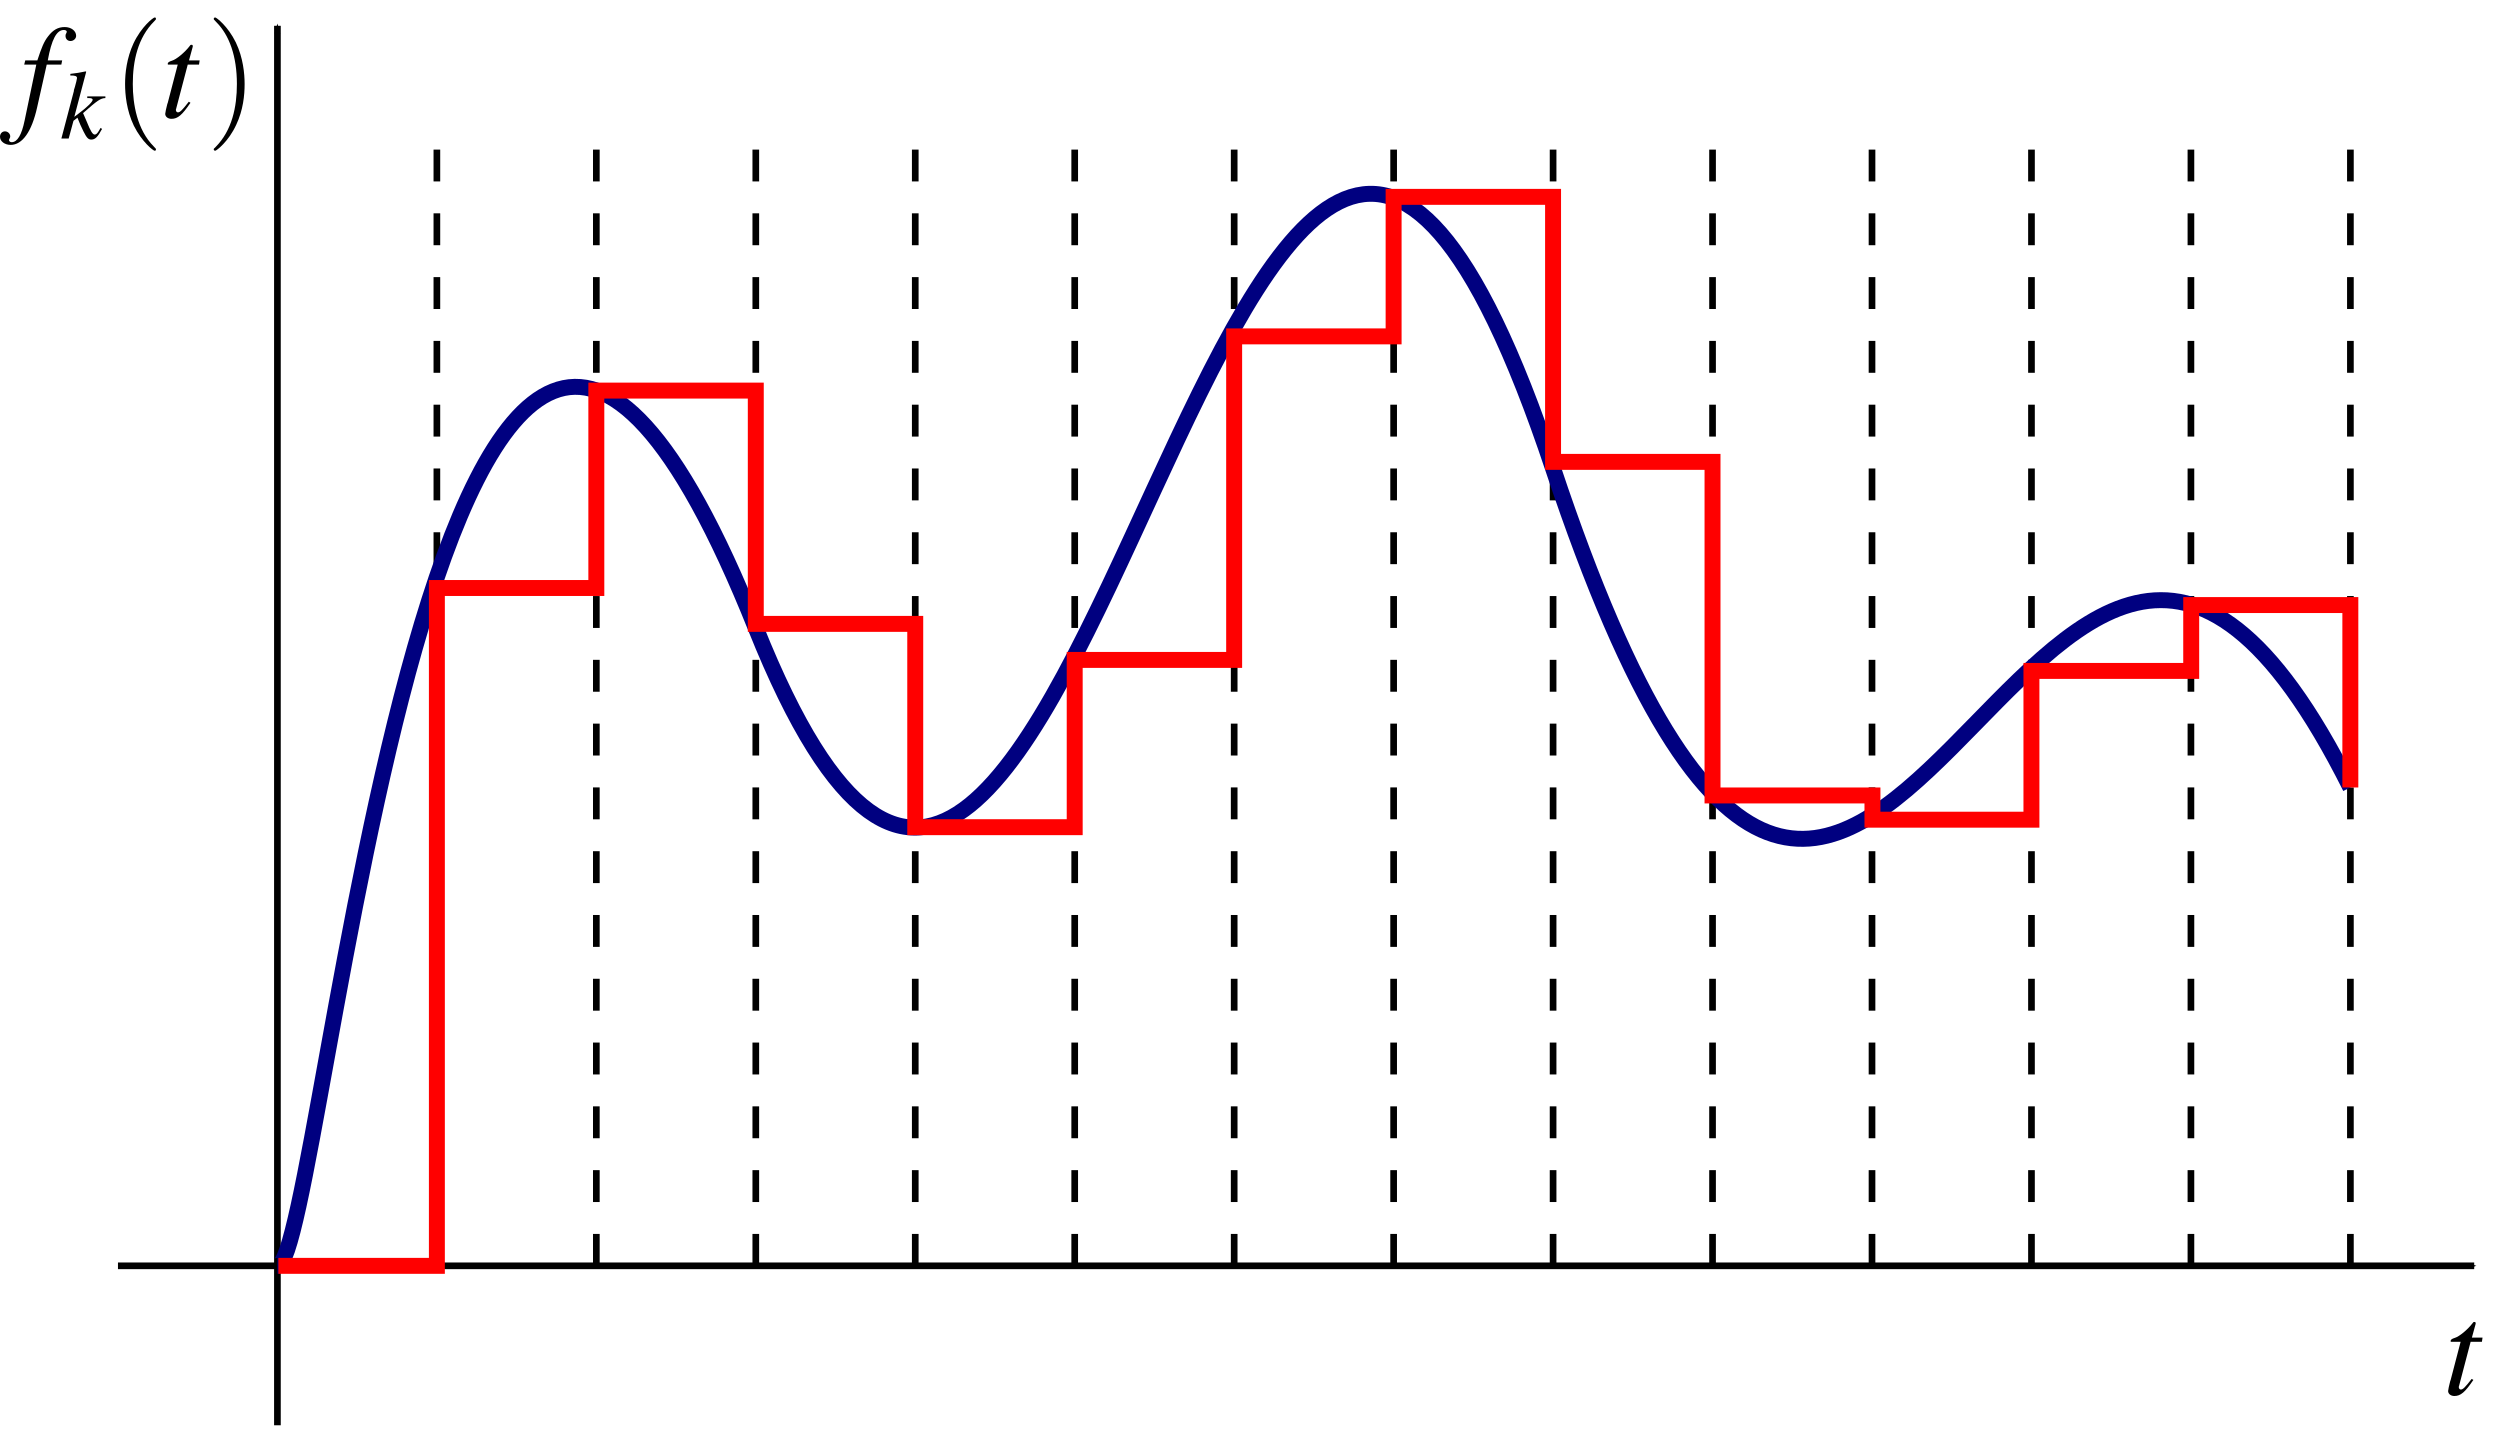 <?xml version="1.0" encoding="UTF-8" standalone="no"?>
<!-- Created with Inkscape (http://www.inkscape.org/) -->
<svg
   xmlns:ns0="http://www.iki.fi/pav/software/textext/"
   xmlns:dc="http://purl.org/dc/elements/1.1/"
   xmlns:cc="http://creativecommons.org/ns#"
   xmlns:rdf="http://www.w3.org/1999/02/22-rdf-syntax-ns#"
   xmlns:svg="http://www.w3.org/2000/svg"
   xmlns="http://www.w3.org/2000/svg"
   xmlns:xlink="http://www.w3.org/1999/xlink"
   xmlns:sodipodi="http://sodipodi.sourceforge.net/DTD/sodipodi-0.dtd"
   xmlns:inkscape="http://www.inkscape.org/namespaces/inkscape"
   width="187.262"
   height="107.358"
   id="svg4288"
   sodipodi:version="0.32"
   inkscape:version="0.46"
   version="1.0"
   sodipodi:docname="zoh.svg"
   inkscape:output_extension="org.inkscape.output.svg.inkscape">
  <sodipodi:namedview
     id="base"
     pagecolor="#ffffff"
     bordercolor="#666666"
     borderopacity="1.0"
     inkscape:pageopacity="0.0"
     inkscape:pageshadow="2"
     inkscape:zoom="3.3327489"
     inkscape:cx="65.622979"
     inkscape:cy="48.083539"
     inkscape:document-units="px"
     inkscape:current-layer="layer1"
     showgrid="false"
     inkscape:window-width="1280"
     inkscape:window-height="725"
     inkscape:window-x="0"
     inkscape:window-y="25" />
  <defs
     id="defs4290">
    <marker
       inkscape:stockid="Arrow1Mend"
       orient="auto"
       refY="0.0"
       refX="0.0"
       id="Arrow1Mend"
       style="overflow:visible;">
      <path
         id="path3716"
         d="M 0.0,0.0 L 5.0,-5.0 L -12.5,0.0 L 5.0,5.0 L 0.0,0.0 z "
         style="fill-rule:evenodd;stroke:#000000;stroke-width:1.0pt;marker-start:none;"
         transform="scale(0.4) rotate(180) translate(10,0)" />
    </marker>
    <marker
       inkscape:stockid="Arrow1Lend"
       orient="auto"
       refY="0.0"
       refX="0.0"
       id="Arrow1Lend"
       style="overflow:visible;">
      <path
         id="path3710"
         d="M 0.0,0.0 L 5.0,-5.0 L -12.5,0.0 L 5.0,5.0 L 0.0,0.0 z "
         style="fill-rule:evenodd;stroke:#000000;stroke-width:1.0pt;marker-start:none;"
         transform="scale(0.8) rotate(180) translate(12.5,0)" />
    </marker>
    <inkscape:perspective
       sodipodi:type="inkscape:persp3d"
       inkscape:vp_x="0 : 167.5 : 1"
       inkscape:vp_y="0 : 1000 : 0"
       inkscape:vp_z="585 : 167.5 : 1"
       inkscape:persp3d-origin="292.5 : 111.66667 : 1"
       id="perspective2519" />
  </defs>
  <g
     inkscape:label="Ebene 1"
     inkscape:groupmode="layer"
     id="layer1"
     transform="translate(-95.876,-162.459)">
    <line
       style="fill:none;fill-opacity:0;stroke:#000000;stroke-width:0.5;marker-end:url(#Arrow1Mend)"
       x1="104.712"
       y1="257.275"
       x2="281.205"
       y2="257.275"
       id="line4241" />
    <line
       style="fill:none;fill-opacity:0;stroke:#000000;stroke-width:0.5;marker-end:url(#Arrow1Mend)"
       x1="116.656"
       y1="269.219"
       x2="116.656"
       y2="164.391"
       id="line4245" />
    <line
       style="fill:none;fill-opacity:0;stroke:#000000;stroke-width:0.5;stroke-dasharray:2.389"
       x1="128.6"
       y1="257.275"
       x2="128.6"
       y2="173.665"
       id="line4249" />
    <line
       style="fill:none;fill-opacity:0;stroke:#000000;stroke-width:0.5;stroke-dasharray:2.389"
       x1="140.544"
       y1="257.275"
       x2="140.544"
       y2="173.665"
       id="line4251" />
    <line
       style="fill:none;fill-opacity:0;stroke:#000000;stroke-width:0.5;stroke-dasharray:2.389"
       x1="152.489"
       y1="257.275"
       x2="152.489"
       y2="173.665"
       id="line4253" />
    <line
       style="fill:none;fill-opacity:0;stroke:#000000;stroke-width:0.5;stroke-dasharray:2.389"
       x1="164.433"
       y1="257.275"
       x2="164.433"
       y2="173.665"
       id="line4255" />
    <line
       style="fill:none;fill-opacity:0;stroke:#000000;stroke-width:0.5;stroke-dasharray:2.389"
       x1="176.377"
       y1="257.275"
       x2="176.377"
       y2="173.665"
       id="line4257" />
    <line
       style="fill:none;fill-opacity:0;stroke:#000000;stroke-width:0.5;stroke-dasharray:2.389"
       x1="188.322"
       y1="257.275"
       x2="188.322"
       y2="173.665"
       id="line4259" />
    <line
       style="fill:none;fill-opacity:0;stroke:#000000;stroke-width:0.5;stroke-dasharray:2.389"
       x1="200.266"
       y1="257.275"
       x2="200.266"
       y2="173.665"
       id="line4261" />
    <line
       style="fill:none;fill-opacity:0;stroke:#000000;stroke-width:0.5;stroke-dasharray:2.389"
       x1="212.21"
       y1="257.275"
       x2="212.21"
       y2="173.665"
       id="line4263" />
    <line
       style="fill:none;fill-opacity:0;stroke:#000000;stroke-width:0.5;stroke-dasharray:2.389"
       x1="224.154"
       y1="257.275"
       x2="224.154"
       y2="173.665"
       id="line4265" />
    <line
       style="fill:none;fill-opacity:0;stroke:#000000;stroke-width:0.5;stroke-dasharray:2.389"
       x1="236.099"
       y1="257.275"
       x2="236.099"
       y2="173.665"
       id="line4267" />
    <line
       style="fill:none;fill-opacity:0;stroke:#000000;stroke-width:0.5;stroke-dasharray:2.389"
       x1="248.043"
       y1="257.275"
       x2="248.043"
       y2="173.665"
       id="line4269" />
    <line
       style="fill:none;fill-opacity:0;stroke:#000000;stroke-width:0.5;stroke-dasharray:2.389"
       x1="259.987"
       y1="257.275"
       x2="259.987"
       y2="173.665"
       id="line4271" />
    <line
       style="fill:none;fill-opacity:0;stroke:#000000;stroke-width:0.5;stroke-dasharray:2.389"
       x1="271.932"
       y1="257.275"
       x2="271.932"
       y2="173.665"
       id="line4273" />
    <path
       style="fill:none;fill-opacity:0;stroke:#000080;stroke-width:1.194"
       d="M 116.656,257.275 C 120.225,257.275 128.6,149.776 152.489,209.498 C 176.377,269.219 188.322,125.888 212.21,197.554 C 236.099,269.219 248.043,173.665 271.932,221.442"
       id="path4277" />
    <polyline
       transform="matrix(11.944,0,0,11.944,104.712,328.941)"
       style="fill:none;fill-opacity:0;stroke:#ff0000;stroke-width:0.1"
       points="1.006,-6 2,-6 2,-10.251 3,-10.251 3,-11.489 4,-11.489 4,-10.026 5,-10.026 5,-8.751 6,-8.751 6,-9.8 7,-9.8 7,-11.829 8,-11.829 8,-12.704 9,-12.704 9,-11.042 10,-11.042 10,-8.95 11.003,-8.95 11.003,-8.798 12,-8.798 12,-9.731 13.002,-9.731 13.002,-10.144 14,-10.144 14,-9 14,-9 "
       id="polyline4279" />
    <g
       ns0:text="$f_k(t)$"
       ns0:preamble="/home/diogo/.inkscape/extensions/preambulo_inkscape.tex"
       transform="translate(-127.581,36.486)"
       id="g2523">
      <defs
         id="defs2525">
        <g
           id="g2527">
          <symbol
             overflow="visible"
             id="textext-0cdd0e5f-0"
             style="overflow:visible">
            <path
               style="stroke:none"
               d=""
               id="path2530" />
          </symbol>
          <symbol
             overflow="visible"
             id="textext-0cdd0e5f-1"
             style="overflow:visible">
            <path
               style="stroke:none"
               d="M 3.047,-0.797 L 2.938,-0.609 C 2.812,-0.391 2.719,-0.297 2.609,-0.297 C 2.453,-0.297 2.297,-0.547 2.016,-1.25 C 1.969,-1.344 1.859,-1.609 1.734,-1.906 C 2.828,-2.875 3.047,-3.016 3.406,-3.031 L 3.406,-3.156 L 2.047,-3.156 L 2.047,-3.031 L 2.172,-3.031 C 2.359,-3.031 2.453,-2.984 2.453,-2.906 C 2.453,-2.766 2.094,-2.391 1.406,-1.875 C 1.297,-1.797 1.203,-1.719 1.078,-1.625 L 1.969,-5 L 1.938,-5.031 C 1.5,-4.938 1.219,-4.891 0.781,-4.844 L 0.781,-4.719 C 1.141,-4.734 1.281,-4.672 1.281,-4.531 C 1.266,-4.406 1.219,-4.219 1.125,-3.875 C 1.094,-3.766 1.062,-3.688 1.047,-3.625 L 1.047,-3.562 L 0.109,0 L 0.656,0 L 1.016,-1.328 L 1.312,-1.562 C 1.438,-1.234 1.625,-0.797 1.766,-0.531 C 2,-0.062 2.125,0.078 2.344,0.078 C 2.641,0.078 2.828,-0.109 3.156,-0.719 L 3.047,-0.797 z"
               id="path2533" />
          </symbol>
          <symbol
             overflow="visible"
             id="textext-0cdd0e5f-2"
             style="overflow:visible">
            <path
               style="stroke:none"
               d=""
               id="path2536" />
          </symbol>
          <symbol
             overflow="visible"
             id="textext-0cdd0e5f-3"
             style="overflow:visible">
            <path
               style="stroke:none"
               d="M 3.297,2.391 C 3.297,2.359 3.297,2.344 3.125,2.172 C 1.891,0.922 1.562,-0.969 1.562,-2.5 C 1.562,-4.234 1.938,-5.969 3.172,-7.203 C 3.297,-7.328 3.297,-7.344 3.297,-7.375 C 3.297,-7.453 3.266,-7.484 3.203,-7.484 C 3.094,-7.484 2.203,-6.797 1.609,-5.531 C 1.109,-4.438 0.984,-3.328 0.984,-2.5 C 0.984,-1.719 1.094,-0.516 1.641,0.625 C 2.25,1.844 3.094,2.5 3.203,2.5 C 3.266,2.5 3.297,2.469 3.297,2.391 z"
               id="path2539" />
          </symbol>
          <symbol
             overflow="visible"
             id="textext-0cdd0e5f-4"
             style="overflow:visible">
            <path
               style="stroke:none"
               d="M 2.875,-2.5 C 2.875,-3.266 2.766,-4.469 2.219,-5.609 C 1.625,-6.828 0.766,-7.484 0.672,-7.484 C 0.609,-7.484 0.562,-7.438 0.562,-7.375 C 0.562,-7.344 0.562,-7.328 0.75,-7.141 C 1.734,-6.156 2.297,-4.578 2.297,-2.5 C 2.297,-0.781 1.938,0.969 0.703,2.219 C 0.562,2.344 0.562,2.359 0.562,2.391 C 0.562,2.453 0.609,2.5 0.672,2.5 C 0.766,2.5 1.672,1.812 2.25,0.547 C 2.766,-0.547 2.875,-1.656 2.875,-2.5 z"
               id="path2542" />
          </symbol>
          <symbol
             overflow="visible"
             id="textext-0cdd0e5f-5"
             style="overflow:visible">
            <path
               style="stroke:none"
               d=""
               id="path2545" />
          </symbol>
          <symbol
             overflow="visible"
             id="textext-0cdd0e5f-6"
             style="overflow:visible">
            <path
               style="stroke:none"
               d="M 0.344,-3.953 L 1.25,-3.953 L 0.375,0.234 C 0.156,1.312 -0.172,1.859 -0.594,1.859 C -0.719,1.859 -0.797,1.781 -0.797,1.688 C -0.797,1.672 -0.781,1.641 -0.75,1.578 C -0.719,1.531 -0.703,1.484 -0.703,1.422 C -0.703,1.219 -0.891,1.047 -1.094,1.047 C -1.312,1.047 -1.469,1.219 -1.469,1.453 C -1.469,1.797 -1.109,2.062 -0.672,2.062 C 0.203,2.062 0.906,1.078 1.312,-0.75 L 2.031,-3.953 L 3.125,-3.953 L 3.188,-4.266 L 2.109,-4.266 C 2.391,-5.828 2.766,-6.547 3.312,-6.547 C 3.453,-6.547 3.531,-6.484 3.531,-6.422 C 3.531,-6.391 3.531,-6.375 3.5,-6.312 C 3.453,-6.234 3.438,-6.188 3.438,-6.109 C 3.438,-5.875 3.594,-5.719 3.812,-5.719 C 4.031,-5.719 4.234,-5.891 4.234,-6.109 C 4.234,-6.484 3.859,-6.766 3.375,-6.766 C 2.875,-6.766 2.5,-6.547 2.141,-6.078 C 1.828,-5.688 1.641,-5.219 1.328,-4.266 L 0.422,-4.266 L 0.344,-3.953 z"
               id="path2548" />
          </symbol>
          <symbol
             overflow="visible"
             id="textext-0cdd0e5f-7"
             style="overflow:visible">
            <path
               style="stroke:none"
               d="M 2.953,-4.266 L 2.156,-4.266 L 2.438,-5.297 C 2.438,-5.312 2.438,-5.328 2.438,-5.344 C 2.438,-5.406 2.406,-5.438 2.359,-5.438 C 2.297,-5.438 2.266,-5.438 2.219,-5.359 C 1.828,-4.844 1.203,-4.344 0.891,-4.25 C 0.641,-4.172 0.562,-4.109 0.562,-4 C 0.562,-4 0.562,-3.984 0.578,-3.953 L 1.312,-3.953 L 0.594,-1.203 C 0.578,-1.109 0.562,-1.094 0.531,-1 C 0.453,-0.703 0.375,-0.344 0.375,-0.266 C 0.375,-0.047 0.578,0.109 0.844,0.109 C 1.312,0.109 1.641,-0.172 2.266,-1.094 L 2.141,-1.172 C 1.641,-0.531 1.484,-0.375 1.328,-0.375 C 1.234,-0.375 1.172,-0.453 1.172,-0.578 C 1.172,-0.594 1.172,-0.594 1.188,-0.625 L 2.062,-3.953 L 2.906,-3.953 L 2.953,-4.266 z"
               id="path2551" />
          </symbol>
        </g>
      </defs>
      <g
         id="textext-0cdd0e5f-8">
        <g
           style="fill:#000000;fill-opacity:1"
           id="g2554">
          <use
             xlink:href="#textext-0cdd0e5f-6"
             x="224.926"
             y="134.765"
             id="use2556"
             width="187.262"
             height="107.358" />
        </g>
        <g
           style="fill:#000000;fill-opacity:1"
           id="g2558">
          <use
             xlink:href="#textext-0cdd0e5f-1"
             x="227.945"
             y="136.35"
             id="use2560"
             width="187.262"
             height="107.358" />
        </g>
        <g
           style="fill:#000000;fill-opacity:1"
           id="g2562">
          <use
             xlink:href="#textext-0cdd0e5f-3"
             x="231.842"
             y="134.765"
             id="use2564"
             width="187.262"
             height="107.358" />
        </g>
        <g
           style="fill:#000000;fill-opacity:1"
           id="g2566">
          <use
             xlink:href="#textext-0cdd0e5f-7"
             x="235.458"
             y="134.765"
             id="use2568"
             width="187.262"
             height="107.358" />
        </g>
        <g
           style="fill:#000000;fill-opacity:1"
           id="g2570">
          <use
             xlink:href="#textext-0cdd0e5f-4"
             x="238.905"
             y="134.765"
             id="use2572"
             width="187.262"
             height="107.358" />
        </g>
      </g>
    </g>
    <g
       id="g2696"
       transform="translate(55.694,132.152)"
       ns0:preamble="/home/diogo/.inkscape/extensions/preambulo_inkscape.tex"
       ns0:text="$t$">
      <defs
         id="defs2698">
        <g
           id="g2700">
          <symbol
             id="textext-3afe61fd-0"
             overflow="visible"
             style="overflow:visible">
            <path
               id="path2703"
               d=""
               style="stroke:none" />
          </symbol>
          <symbol
             id="textext-3afe61fd-1"
             overflow="visible"
             style="overflow:visible">
            <path
               id="path2706"
               d="M 2.953,-4.266 L 2.156,-4.266 L 2.438,-5.297 C 2.438,-5.312 2.438,-5.328 2.438,-5.344 C 2.438,-5.406 2.406,-5.438 2.359,-5.438 C 2.297,-5.438 2.266,-5.438 2.219,-5.359 C 1.828,-4.844 1.203,-4.344 0.891,-4.25 C 0.641,-4.172 0.562,-4.109 0.562,-4 C 0.562,-4 0.562,-3.984 0.578,-3.953 L 1.312,-3.953 L 0.594,-1.203 C 0.578,-1.109 0.562,-1.094 0.531,-1 C 0.453,-0.703 0.375,-0.344 0.375,-0.266 C 0.375,-0.047 0.578,0.109 0.844,0.109 C 1.312,0.109 1.641,-0.172 2.266,-1.094 L 2.141,-1.172 C 1.641,-0.531 1.484,-0.375 1.328,-0.375 C 1.234,-0.375 1.172,-0.453 1.172,-0.578 C 1.172,-0.594 1.172,-0.594 1.188,-0.625 L 2.062,-3.953 L 2.906,-3.953 L 2.953,-4.266 z"
               style="stroke:none" />
          </symbol>
        </g>
      </defs>
      <g
         id="textext-3afe61fd-2">
        <g
           id="g2709"
           style="fill:#000000;fill-opacity:1">
          <use
             id="use2711"
             y="134.765"
             x="223.183"
             xlink:href="#textext-3afe61fd-1"
             width="187.262"
             height="107.358" />
        </g>
      </g>
    </g>
  </g>
</svg>
